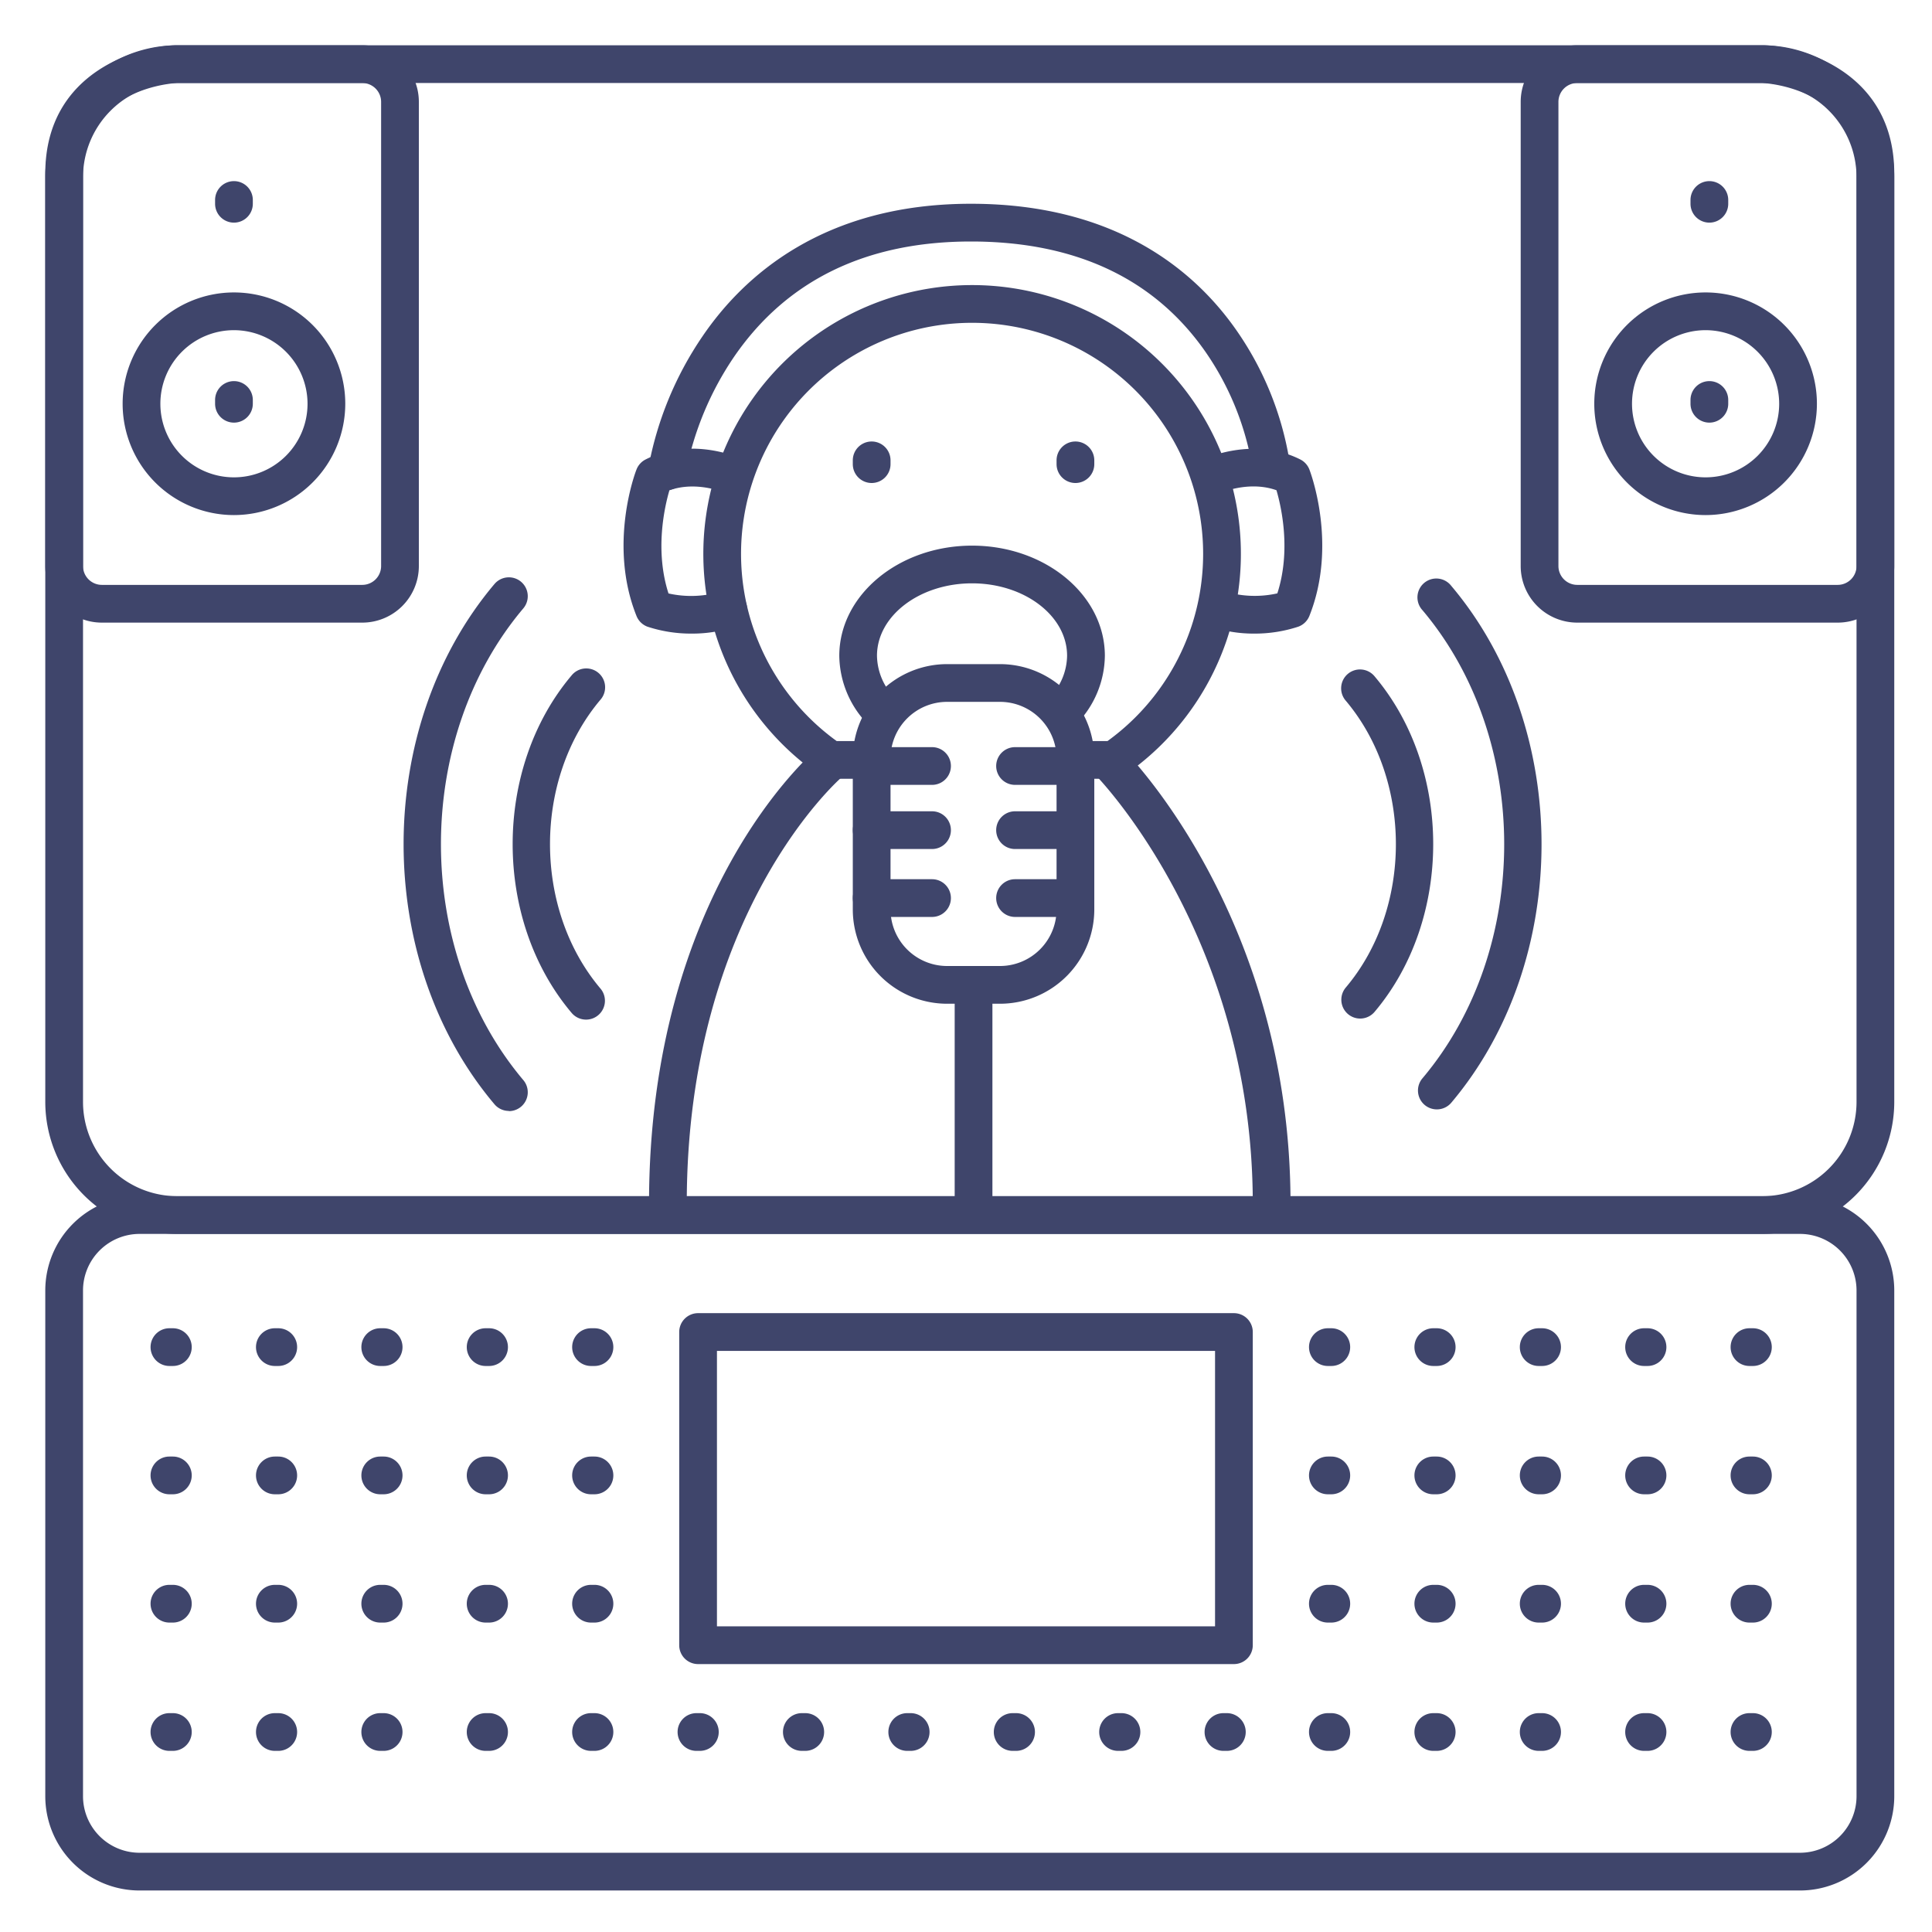 <?xml version="1.0" ?><svg viewBox="0 0 512 512" xmlns="http://www.w3.org/2000/svg"><defs><style>.cls-1{fill:#3f456b;}</style></defs><title/><g id="Lines"><path class="cls-1" d="M96,165H27a15,15,0,0,1-15-15V46c0-27.75,25.92-34,35-34H96a15,15,0,0,1,15,15V150A15,15,0,0,1,96,165ZM47,22c-.25,0-25,1-25,24V150a5,5,0,0,0,5,5H96a5,5,0,0,0,5-5V27a5,5,0,0,0-5-5Z"/><path class="cls-1" d="M62,136.5A29.5,29.5,0,1,1,91.5,107,29.53,29.53,0,0,1,62,136.5Zm0-49A19.5,19.5,0,1,0,81.5,107,19.53,19.53,0,0,0,62,87.5Z"/><path class="cls-1" d="M487,165H418a15,15,0,0,1-15-15V27a15,15,0,0,1,15-15h49c9.08,0,35,6.25,35,34V150A15,15,0,0,1,487,165ZM418,22a5,5,0,0,0-5,5V150a5,5,0,0,0,5,5h69a5,5,0,0,0,5-5V46c0-23-24.75-24-25-24Z"/><path class="cls-1" d="M452,136.5A29.5,29.5,0,1,1,481.5,107,29.53,29.53,0,0,1,452,136.5Zm0-49A19.5,19.5,0,1,0,471.5,107,19.53,19.53,0,0,0,452,87.5Z"/><path class="cls-1" d="M332.33,167.91a35.14,35.14,0,0,1-11.23-1.78,5,5,0,1,1,3.18-9.48,27.44,27.44,0,0,0,14.23.6c3.67-11.39,1.06-22.9-.23-27.33-7.45-2.67-15.12.8-15.2.84a5,5,0,0,1-4.27-9c.54-.26,13.38-6.23,25.78,0a5,5,0,0,1,2.41,2.66c.31.81,7.52,19.95,0,38.81a5,5,0,0,1-2.92,2.84A36.87,36.87,0,0,1,332.33,167.91Z"/><path class="cls-1" d="M220.16,206.39a5,5,0,0,1-2.83-.87,71.23,71.23,0,1,1,80.58,0,5,5,0,0,1-2.83.87h-9.52a5,5,0,0,1,0-10h7.94a61.23,61.23,0,1,0-71.77,0h7.83a5,5,0,0,1,0,10Z"/><path class="cls-1" d="M183.33,167.91a36.9,36.9,0,0,1-11.74-1.83,5,5,0,0,1-2.91-2.84c-7.55-18.86-.34-38,0-38.81a5,5,0,0,1,2.4-2.66c12.4-6.29,25.24-.31,25.79,0a5,5,0,0,1-4.28,9c-.21-.09-7.81-3.48-15.19-.83-1.29,4.42-3.91,15.93-.24,27.33a27.44,27.44,0,0,0,14.23-.6,5,5,0,0,1,3.19,9.48A35.51,35.51,0,0,1,183.33,167.91Z"/><path class="cls-1" d="M176.75,129.86a5.78,5.78,0,0,1-.71-.05,5,5,0,0,1-4.25-5.64,90.92,90.92,0,0,1,14.35-35C197.06,73.1,218.27,54,257.3,54s59.9,18.38,70.55,33.79a84.17,84.17,0,0,1,13.79,33.85,5,5,0,0,1-9.92,1.26A75.33,75.33,0,0,0,319.4,93.15C305.87,73.81,285,64,257.3,64s-48.76,10.24-62.68,30.43a82.56,82.56,0,0,0-12.93,31.14A5,5,0,0,1,176.75,129.86Z"/><path class="cls-1" d="M265,266H251a25,25,0,0,1-25-25V201a25,25,0,0,1,25-25h14a25,25,0,0,1,25,25v40A25,25,0,0,1,265,266Zm-14-80a15,15,0,0,0-15,15v40a15,15,0,0,0,15,15h14a15,15,0,0,0,15-15V201a15,15,0,0,0-15-15Z"/><path class="cls-1" d="M258,325a5,5,0,0,1-5-5V261a5,5,0,0,1,10,0v59A5,5,0,0,1,258,325Z"/><path class="cls-1" d="M177,324a5,5,0,0,1-5-5c0-82.39,43-119.3,44.79-120.83a5,5,0,0,1,6.43,7.66C222.65,206.31,182,241.7,182,319A5,5,0,0,1,177,324Z"/><path class="cls-1" d="M337,324a5,5,0,0,1-5-5c0-70.89-41.12-113-41.54-113.47a5,5,0,0,1,7.08-7.07C299.35,200.28,342,243.79,342,319A5,5,0,0,1,337,324Z"/><path class="cls-1" d="M467,327H47a35,35,0,0,1-35-35V47A35,35,0,0,1,47,12H467a35,35,0,0,1,35,35V292A35,35,0,0,1,467,327ZM47,22A25,25,0,0,0,22,47V292a25,25,0,0,0,25,25H467a25,25,0,0,0,25-25V47a25,25,0,0,0-25-25Z"/><path class="cls-1" d="M477,501H37a25,25,0,0,1-25-25V342a25,25,0,0,1,25-25H477a25,25,0,0,1,25,25V476A25,25,0,0,1,477,501ZM37,327a15,15,0,0,0-15,15V476a15,15,0,0,0,15,15H477a15,15,0,0,0,15-15V342a15,15,0,0,0-15-15Z"/><path class="cls-1" d="M327,441H185a5,5,0,0,1-5-5V353a5,5,0,0,1,5-5H327a5,5,0,0,1,5,5v83A5,5,0,0,1,327,441ZM190,431H322V358H190Z"/><path class="cls-1" d="M62,112a5,5,0,0,1-5-5v-1a5,5,0,0,1,10,0v1A5,5,0,0,1,62,112Z"/><path class="cls-1" d="M62,59a5,5,0,0,1-5-5V53a5,5,0,0,1,10,0v1A5,5,0,0,1,62,59Z"/><path class="cls-1" d="M453,112a5,5,0,0,1-5-5v-1a5,5,0,0,1,10,0v1A5,5,0,0,1,453,112Z"/><path class="cls-1" d="M453,59a5,5,0,0,1-5-5V53a5,5,0,0,1,10,0v1A5,5,0,0,1,453,59Z"/><path class="cls-1" d="M231,128a5,5,0,0,1-5-5v-1a5,5,0,0,1,10,0v1A5,5,0,0,1,231,128Z"/><path class="cls-1" d="M285,128a5,5,0,0,1-5-5v-1a5,5,0,0,1,10,0v1A5,5,0,0,1,285,128Z"/><path class="cls-1" d="M234.06,193.94a4.94,4.94,0,0,1-3.53-1.46,26.43,26.43,0,0,1-8.11-18.68c0-16.1,15.78-29.2,35.19-29.2s35.19,13.1,35.19,29.2a26.31,26.31,0,0,1-7.55,18.1A5,5,0,1,1,278,185a16.19,16.19,0,0,0,4.79-11.21c0-10.59-11.3-19.2-25.19-19.2s-25.19,8.61-25.19,19.2a16.28,16.28,0,0,0,5.17,11.6,5,5,0,0,1-3.53,8.54Z"/></g><g id="Outline"><path class="cls-1" d="M325.13,464h-.9a5,5,0,0,1,0-10h.9a5,5,0,0,1,0,10Z"/><path class="cls-1" d="M297.2,464h-.9a5,5,0,1,1,0-10h.9a5,5,0,1,1,0,10Z"/><path class="cls-1" d="M269.27,464h-.9a5,5,0,0,1,0-10h.9a5,5,0,0,1,0,10Z"/><path class="cls-1" d="M241.34,464h-.91a5,5,0,0,1,0-10h.91a5,5,0,1,1,0,10Z"/><path class="cls-1" d="M213.4,464h-.9a5,5,0,0,1,0-10h.9a5,5,0,0,1,0,10Z"/><path class="cls-1" d="M185.47,464h-.9a5,5,0,1,1,0-10h.9a5,5,0,1,1,0,10Z"/><path class="cls-1" d="M157.54,396h-.91a5,5,0,0,1,0-10h.91a5,5,0,0,1,0,10Z"/><path class="cls-1" d="M157.54,430h-.91a5,5,0,0,1,0-10h.91a5,5,0,0,1,0,10Z"/><path class="cls-1" d="M157.54,464h-.91a5,5,0,0,1,0-10h.91a5,5,0,0,1,0,10Z"/><path class="cls-1" d="M157.54,362h-.91a5,5,0,0,1,0-10h.91a5,5,0,0,1,0,10Z"/><path class="cls-1" d="M129.61,396h-.91a5,5,0,1,1,0-10h.91a5,5,0,0,1,0,10Z"/><path class="cls-1" d="M129.61,430h-.91a5,5,0,1,1,0-10h.91a5,5,0,0,1,0,10Z"/><path class="cls-1" d="M129.61,464h-.91a5,5,0,1,1,0-10h.91a5,5,0,0,1,0,10Z"/><path class="cls-1" d="M129.61,362h-.91a5,5,0,1,1,0-10h.91a5,5,0,0,1,0,10Z"/><path class="cls-1" d="M101.67,396h-.9a5,5,0,1,1,0-10h.9a5,5,0,1,1,0,10Z"/><path class="cls-1" d="M101.67,430h-.9a5,5,0,1,1,0-10h.9a5,5,0,0,1,0,10Z"/><path class="cls-1" d="M101.67,464h-.9a5,5,0,1,1,0-10h.9a5,5,0,0,1,0,10Z"/><path class="cls-1" d="M101.67,362h-.9a5,5,0,1,1,0-10h.9a5,5,0,1,1,0,10Z"/><path class="cls-1" d="M73.74,396h-.9a5,5,0,0,1,0-10h.9a5,5,0,1,1,0,10Z"/><path class="cls-1" d="M73.74,430h-.9a5,5,0,0,1,0-10h.9a5,5,0,1,1,0,10Z"/><path class="cls-1" d="M73.74,464h-.9a5,5,0,0,1,0-10h.9a5,5,0,1,1,0,10Z"/><path class="cls-1" d="M73.74,362h-.9a5,5,0,0,1,0-10h.9a5,5,0,1,1,0,10Z"/><path class="cls-1" d="M45.81,396H44.9a5,5,0,1,1,0-10h.91a5,5,0,0,1,0,10Z"/><path class="cls-1" d="M45.81,430H44.9a5,5,0,1,1,0-10h.91a5,5,0,0,1,0,10Z"/><path class="cls-1" d="M45.81,464H44.9a5,5,0,1,1,0-10h.91a5,5,0,0,1,0,10Z"/><path class="cls-1" d="M45.81,362H44.9a5,5,0,1,1,0-10h.91a5,5,0,0,1,0,10Z"/><path class="cls-1" d="M464.54,396h-.91a5,5,0,0,1,0-10h.91a5,5,0,0,1,0,10Z"/><path class="cls-1" d="M464.54,430h-.91a5,5,0,0,1,0-10h.91a5,5,0,0,1,0,10Z"/><path class="cls-1" d="M464.54,464h-.91a5,5,0,0,1,0-10h.91a5,5,0,0,1,0,10Z"/><path class="cls-1" d="M464.54,362h-.91a5,5,0,0,1,0-10h.91a5,5,0,0,1,0,10Z"/><path class="cls-1" d="M436.61,396h-.91a5,5,0,0,1,0-10h.91a5,5,0,0,1,0,10Z"/><path class="cls-1" d="M436.61,430h-.91a5,5,0,0,1,0-10h.91a5,5,0,0,1,0,10Z"/><path class="cls-1" d="M436.61,464h-.91a5,5,0,0,1,0-10h.91a5,5,0,0,1,0,10Z"/><path class="cls-1" d="M436.61,362h-.91a5,5,0,0,1,0-10h.91a5,5,0,0,1,0,10Z"/><path class="cls-1" d="M408.67,396h-.9a5,5,0,0,1,0-10h.9a5,5,0,1,1,0,10Z"/><path class="cls-1" d="M408.67,430h-.9a5,5,0,0,1,0-10h.9a5,5,0,1,1,0,10Z"/><path class="cls-1" d="M408.67,464h-.9a5,5,0,0,1,0-10h.9a5,5,0,1,1,0,10Z"/><path class="cls-1" d="M408.67,362h-.9a5,5,0,0,1,0-10h.9a5,5,0,1,1,0,10Z"/><path class="cls-1" d="M380.74,396h-.9a5,5,0,1,1,0-10h.9a5,5,0,0,1,0,10Z"/><path class="cls-1" d="M380.74,430h-.9a5,5,0,1,1,0-10h.9a5,5,0,0,1,0,10Z"/><path class="cls-1" d="M380.74,464h-.9a5,5,0,1,1,0-10h.9a5,5,0,0,1,0,10Z"/><path class="cls-1" d="M380.74,362h-.9a5,5,0,1,1,0-10h.9a5,5,0,0,1,0,10Z"/><path class="cls-1" d="M352.81,396h-.91a5,5,0,0,1,0-10h.91a5,5,0,0,1,0,10Z"/><path class="cls-1" d="M352.81,430h-.91a5,5,0,0,1,0-10h.91a5,5,0,0,1,0,10Z"/><path class="cls-1" d="M352.81,464h-.91a5,5,0,0,1,0-10h.91a5,5,0,0,1,0,10Z"/><path class="cls-1" d="M352.81,362h-.91a5,5,0,0,1,0-10h.91a5,5,0,0,1,0,10Z"/><path class="cls-1" d="M360.46,269.93a5,5,0,0,1-3.81-8.23c17.7-20.95,17.7-55,0-76a5,5,0,1,1,7.64-6.45c20.7,24.5,20.7,64.38,0,88.89A5,5,0,0,1,360.46,269.93Z"/><path class="cls-1" d="M380.77,294a5,5,0,0,1-3.81-8.23c28.89-34.21,28.89-89.86,0-124.07a5,5,0,1,1,7.63-6.45c31.91,37.76,31.91,99.21,0,137A5,5,0,0,1,380.77,294Z"/><path class="cls-1" d="M155.31,270.21a5,5,0,0,1-3.82-1.78c-20.84-24.66-20.84-64.79,0-89.45a5,5,0,1,1,7.64,6.45c-17.83,21.1-17.83,55.44,0,76.55a5,5,0,0,1-3.82,8.23Z"/><path class="cls-1" d="M134.87,294.41a5,5,0,0,1-3.83-1.77c-32.11-38-32.11-99.86,0-137.87a5,5,0,1,1,7.64,6.46c-29.1,34.45-29.1,90.5,0,125a5,5,0,0,1-3.81,8.23Z"/><path class="cls-1" d="M247,208H231a5,5,0,0,1,0-10h16a5,5,0,0,1,0,10Z"/><path class="cls-1" d="M247,243H231a5,5,0,0,1,0-10h16a5,5,0,0,1,0,10Z"/><path class="cls-1" d="M247,225H231a5,5,0,0,1,0-10h16a5,5,0,0,1,0,10Z"/><path class="cls-1" d="M285,208H269a5,5,0,0,1,0-10h16a5,5,0,0,1,0,10Z"/><path class="cls-1" d="M285,243H269a5,5,0,0,1,0-10h16a5,5,0,0,1,0,10Z"/><path class="cls-1" d="M285,225H269a5,5,0,0,1,0-10h16a5,5,0,0,1,0,10Z"/></g></svg>